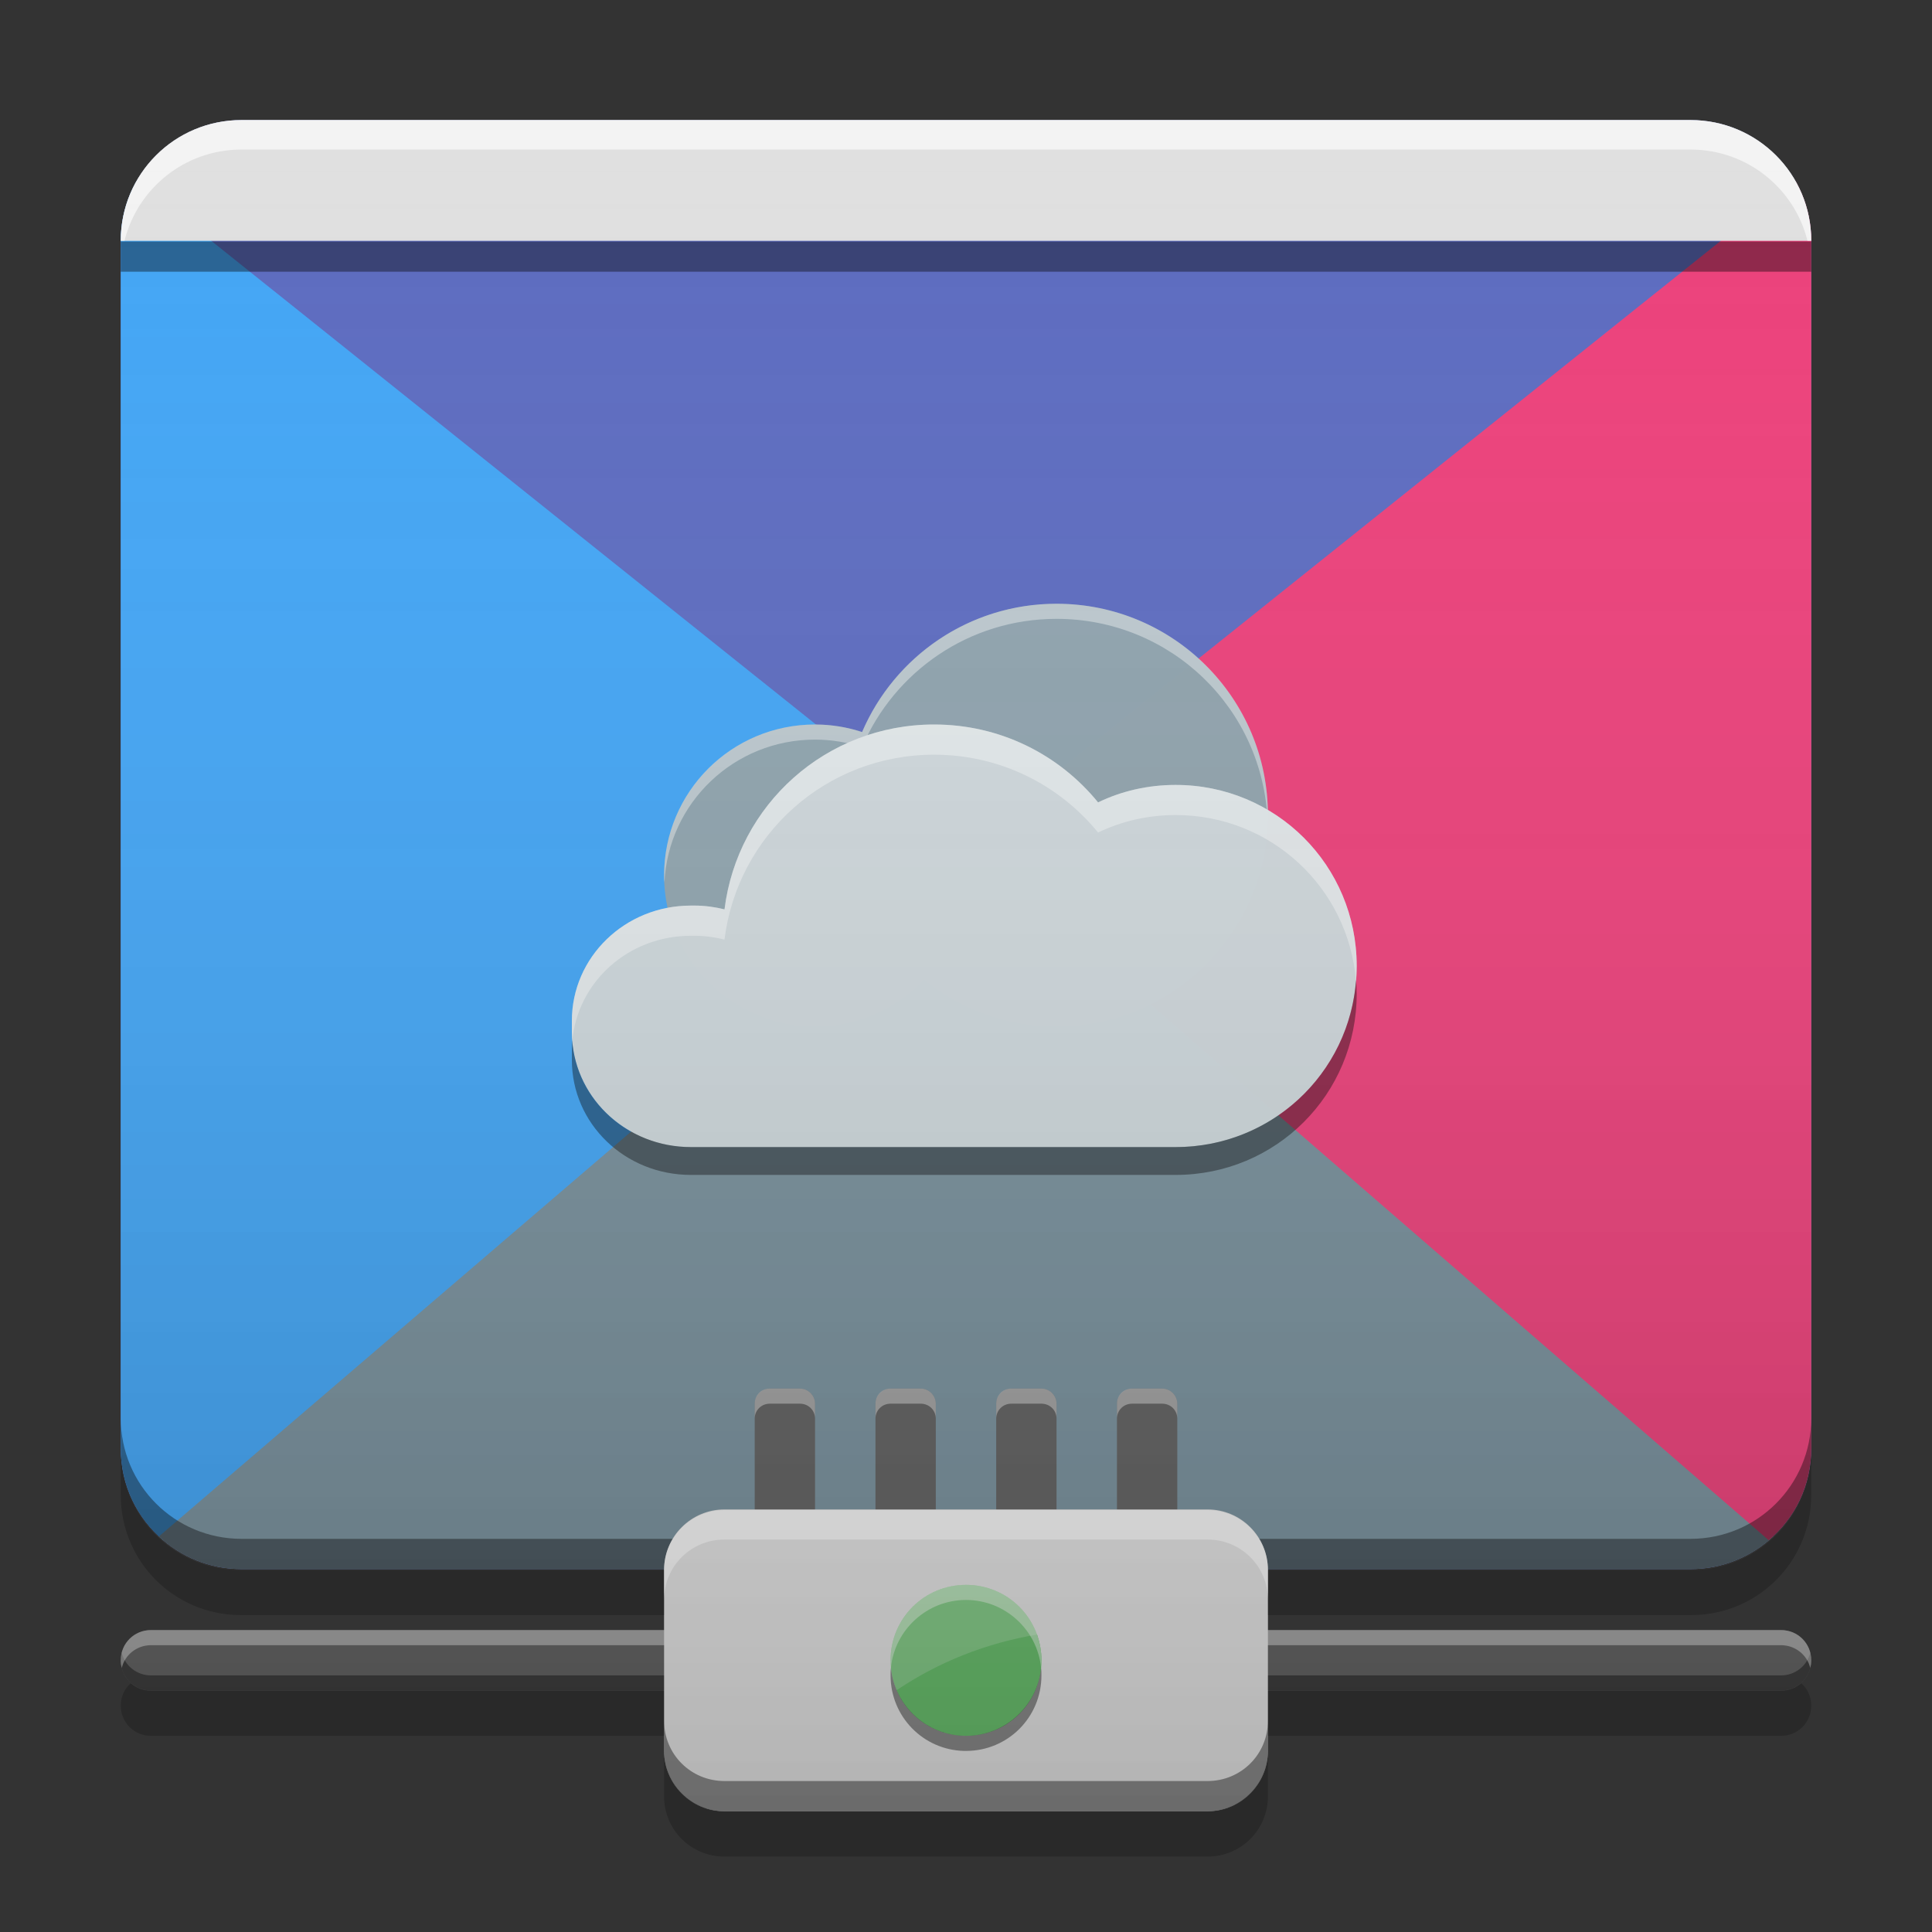 
<svg xmlns="http://www.w3.org/2000/svg" xmlns:xlink="http://www.w3.org/1999/xlink" width="22" height="22" viewBox="0 0 22 22" version="1.1">
<rect x="0" y="0" width="22" height="22" fill="#333333" stroke="none"/>
<defs>
<linearGradient id="linear0" gradientUnits="userSpaceOnUse" x1="32" y1="60" x2="32" y2="4" gradientTransform="matrix(0.344,0,0,0.344,0,0)">
<stop offset="0" style="stop-color:rgb(0%,0%,0%);stop-opacity:0.2;"/>
<stop offset="1" style="stop-color:rgb(100%,100%,100%);stop-opacity:0;"/>
</linearGradient>
</defs>
<g id="surface1">
<path style=" stroke:none;fill-rule:nonzero;fill:rgb(38.039%,38.039%,38.039%);fill-opacity:0.996;" d="M 1.719 18.562 L 20.281 18.562 C 20.473 18.562 20.625 18.715 20.625 18.906 C 20.625 19.098 20.473 19.25 20.281 19.25 L 1.719 19.25 C 1.527 19.25 1.375 19.098 1.375 18.906 C 1.375 18.715 1.527 18.562 1.719 18.562 Z M 1.719 18.562 "/>
<path style=" stroke:none;fill-rule:nonzero;fill:rgb(0.392%,0.392%,0.392%);fill-opacity:0.4;" d="M 1.719 19.25 C 1.527 19.25 1.375 19.098 1.375 18.906 C 1.375 18.879 1.379 18.848 1.387 18.82 C 1.422 18.969 1.559 19.078 1.719 19.078 L 20.281 19.078 C 20.441 19.078 20.578 18.969 20.613 18.82 C 20.621 18.848 20.625 18.879 20.625 18.906 C 20.625 19.098 20.473 19.25 20.281 19.25 Z M 1.719 19.25 "/>
<path style=" stroke:none;fill-rule:nonzero;fill:rgb(36.078%,41.961%,75.294%);fill-opacity:1;" d="M 2.75 1.367 L 19.25 1.367 C 20.008 1.367 20.625 1.984 20.625 2.742 L 20.625 16.492 C 20.625 17.254 20.008 17.867 19.25 17.867 L 2.75 17.867 C 1.992 17.867 1.375 17.254 1.375 16.492 L 1.375 2.742 C 1.375 1.984 1.992 1.367 2.75 1.367 Z M 2.75 1.367 "/>
<path style=" stroke:none;fill-rule:nonzero;fill:rgb(25.882%,64.706%,96.078%);fill-opacity:1;" d="M 1.555 2.062 L 11 9.617 L 1.859 17.539 C 1.562 17.289 1.375 16.914 1.375 16.492 L 1.375 2.742 C 1.375 2.496 1.441 2.262 1.555 2.062 Z M 1.555 2.062 "/>
<path style=" stroke:none;fill-rule:nonzero;fill:rgb(47.059%,56.471%,61.176%);fill-opacity:1;" d="M 11 9.617 L 1.809 17.496 C 2.055 17.727 2.387 17.867 2.75 17.867 L 19.25 17.867 C 19.613 17.867 19.945 17.727 20.191 17.496 Z M 11 9.617 "/>
<path style=" stroke:none;fill-rule:nonzero;fill:rgb(92.549%,25.098%,47.843%);fill-opacity:1;" d="M 20.445 2.062 L 11 9.617 L 20.141 17.539 C 20.438 17.289 20.625 16.914 20.625 16.492 L 20.625 2.742 C 20.625 2.496 20.559 2.262 20.445 2.062 Z M 20.445 2.062 "/>
<path style=" stroke:none;fill-rule:nonzero;fill:rgb(0.392%,0.392%,0.392%);fill-opacity:0.4;" d="M 1.375 16.148 L 1.375 16.492 C 1.375 17.254 1.988 17.867 2.75 17.867 L 19.25 17.867 C 20.012 17.867 20.625 17.254 20.625 16.492 L 20.625 16.148 C 20.625 16.91 20.012 17.523 19.25 17.523 L 2.75 17.523 C 1.988 17.523 1.375 16.91 1.375 16.148 Z M 1.375 16.148 "/>
<path style=" stroke:none;fill-rule:nonzero;fill:rgb(100%,100%,100%);fill-opacity:0.4;" d="M 1.719 18.562 C 1.527 18.562 1.375 18.715 1.375 18.906 C 1.375 18.938 1.379 18.965 1.387 18.992 C 1.422 18.844 1.559 18.734 1.719 18.734 L 20.281 18.734 C 20.441 18.734 20.578 18.844 20.613 18.992 C 20.621 18.965 20.625 18.938 20.625 18.906 C 20.625 18.715 20.473 18.562 20.281 18.562 Z M 1.719 18.562 "/>
<path style=" stroke:none;fill-rule:nonzero;fill:rgb(38.039%,38.039%,38.039%);fill-opacity:1;" d="M 8.766 15.812 L 9.109 15.812 C 9.203 15.812 9.281 15.891 9.281 15.984 L 9.281 17.703 C 9.281 17.797 9.203 17.875 9.109 17.875 L 8.766 17.875 C 8.672 17.875 8.594 17.797 8.594 17.703 L 8.594 15.984 C 8.594 15.891 8.672 15.812 8.766 15.812 Z M 8.766 15.812 "/>
<path style=" stroke:none;fill-rule:nonzero;fill:rgb(100%,100%,100%);fill-opacity:0.4;" d="M 8.758 15.812 C 8.664 15.816 8.594 15.891 8.594 15.984 L 8.594 16.148 C 8.598 16.055 8.672 15.984 8.766 15.984 L 9.109 15.984 C 9.203 15.984 9.277 16.055 9.281 16.148 L 9.281 15.984 C 9.281 15.891 9.203 15.812 9.109 15.812 L 8.766 15.812 C 8.762 15.812 8.762 15.812 8.758 15.812 Z M 8.758 15.812 "/>
<path style=" stroke:none;fill-rule:nonzero;fill:rgb(38.039%,38.039%,38.039%);fill-opacity:1;" d="M 10.141 15.812 L 10.484 15.812 C 10.578 15.812 10.656 15.891 10.656 15.984 L 10.656 17.703 C 10.656 17.797 10.578 17.875 10.484 17.875 L 10.141 17.875 C 10.047 17.875 9.969 17.797 9.969 17.703 L 9.969 15.984 C 9.969 15.891 10.047 15.812 10.141 15.812 Z M 10.141 15.812 "/>
<path style=" stroke:none;fill-rule:nonzero;fill:rgb(100%,100%,100%);fill-opacity:0.4;" d="M 10.133 15.812 C 10.039 15.816 9.969 15.891 9.969 15.984 L 9.969 16.148 C 9.973 16.055 10.047 15.984 10.141 15.984 L 10.484 15.984 C 10.578 15.984 10.652 16.055 10.656 16.148 L 10.656 15.984 C 10.656 15.891 10.578 15.812 10.484 15.812 L 10.141 15.812 C 10.137 15.812 10.137 15.812 10.133 15.812 Z M 10.133 15.812 "/>
<path style=" stroke:none;fill-rule:nonzero;fill:rgb(38.039%,38.039%,38.039%);fill-opacity:1;" d="M 11.516 15.812 L 11.859 15.812 C 11.953 15.812 12.031 15.891 12.031 15.984 L 12.031 17.703 C 12.031 17.797 11.953 17.875 11.859 17.875 L 11.516 17.875 C 11.422 17.875 11.344 17.797 11.344 17.703 L 11.344 15.984 C 11.344 15.891 11.422 15.812 11.516 15.812 Z M 11.516 15.812 "/>
<path style=" stroke:none;fill-rule:nonzero;fill:rgb(100%,100%,100%);fill-opacity:0.4;" d="M 11.508 15.812 C 11.414 15.816 11.344 15.891 11.344 15.984 L 11.344 16.148 C 11.348 16.055 11.422 15.984 11.516 15.984 L 11.859 15.984 C 11.953 15.984 12.027 16.055 12.031 16.148 L 12.031 15.984 C 12.031 15.891 11.953 15.812 11.859 15.812 L 11.516 15.812 C 11.512 15.812 11.512 15.812 11.508 15.812 Z M 11.508 15.812 "/>
<path style=" stroke:none;fill-rule:nonzero;fill:rgb(38.039%,38.039%,38.039%);fill-opacity:1;" d="M 12.891 15.812 L 13.234 15.812 C 13.328 15.812 13.406 15.891 13.406 15.984 L 13.406 17.703 C 13.406 17.797 13.328 17.875 13.234 17.875 L 12.891 17.875 C 12.797 17.875 12.719 17.797 12.719 17.703 L 12.719 15.984 C 12.719 15.891 12.797 15.812 12.891 15.812 Z M 12.891 15.812 "/>
<path style=" stroke:none;fill-rule:nonzero;fill:rgb(100%,100%,100%);fill-opacity:0.4;" d="M 12.883 15.812 C 12.789 15.816 12.719 15.891 12.719 15.984 L 12.719 16.148 C 12.723 16.055 12.797 15.984 12.891 15.984 L 13.234 15.984 C 13.328 15.984 13.402 16.055 13.406 16.148 L 13.406 15.984 C 13.406 15.891 13.328 15.812 13.234 15.812 L 12.891 15.812 C 12.887 15.812 12.887 15.812 12.883 15.812 Z M 12.883 15.812 "/>
<path style=" stroke:none;fill-rule:nonzero;fill:rgb(87.843%,87.843%,87.843%);fill-opacity:1;" d="M 8.25 17.188 L 13.75 17.188 C 14.129 17.188 14.438 17.496 14.438 17.875 L 14.438 19.938 C 14.438 20.316 14.129 20.625 13.75 20.625 L 8.25 20.625 C 7.871 20.625 7.562 20.316 7.562 19.938 L 7.562 17.875 C 7.562 17.496 7.871 17.188 8.25 17.188 Z M 8.25 17.188 "/>
<path style=" stroke:none;fill-rule:nonzero;fill:rgb(87.843%,87.843%,87.843%);fill-opacity:1;" d="M 2.75 1.367 C 1.988 1.367 1.375 1.98 1.375 2.742 L 20.625 2.742 C 20.625 1.98 20.012 1.367 19.25 1.367 Z M 2.75 1.367 "/>
<path style=" stroke:none;fill-rule:nonzero;fill:rgb(0%,0%,0%);fill-opacity:0.4;" d="M 1.375 2.75 L 1.375 3.094 L 20.625 3.094 L 20.625 2.75 Z M 7.562 19.594 L 7.562 19.938 C 7.562 20.32 7.867 20.625 8.25 20.625 L 13.75 20.625 C 14.133 20.625 14.438 20.32 14.438 19.938 L 14.438 19.594 C 14.438 19.977 14.133 20.281 13.75 20.281 L 8.25 20.281 C 7.867 20.281 7.562 19.977 7.562 19.594 Z M 7.562 19.594 "/>
<path style=" stroke:none;fill-rule:nonzero;fill:rgb(56.471%,64.314%,68.235%);fill-opacity:0.996;" d="M 12.031 6.875 C 13.359 6.875 14.438 7.953 14.438 9.281 C 14.438 10.609 13.359 11.688 12.031 11.688 C 10.703 11.688 9.625 10.609 9.625 9.281 C 9.625 7.953 10.703 6.875 12.031 6.875 Z M 12.031 6.875 "/>
<path style=" stroke:none;fill-rule:nonzero;fill:rgb(100%,100%,100%);fill-opacity:0.6;" d="M 2.75 1.367 C 1.988 1.367 1.375 1.98 1.375 2.742 L 1.418 2.742 C 1.566 2.145 2.105 1.703 2.75 1.703 L 19.25 1.703 C 19.895 1.703 20.434 2.145 20.582 2.742 L 20.625 2.742 C 20.625 1.98 20.012 1.367 19.25 1.367 Z M 8.25 17.195 C 7.867 17.195 7.562 17.504 7.562 17.883 L 7.562 18.219 C 7.562 17.836 7.867 17.531 8.25 17.531 L 13.75 17.531 C 14.133 17.531 14.438 17.836 14.438 18.219 L 14.438 17.883 C 14.438 17.504 14.133 17.195 13.75 17.195 Z M 8.25 17.195 "/>
<path style=" stroke:none;fill-rule:nonzero;fill:rgb(56.471%,64.314%,68.235%);fill-opacity:0.996;" d="M 9.281 8.25 C 10.23 8.25 11 9.02 11 9.969 C 11 10.918 10.23 11.688 9.281 11.688 C 8.332 11.688 7.562 10.918 7.562 9.969 C 7.562 9.02 8.332 8.25 9.281 8.25 Z M 9.281 8.25 "/>
<path style=" stroke:none;fill-rule:nonzero;fill:rgb(100%,100%,100%);fill-opacity:0.4;" d="M 12.031 6.875 C 11.035 6.875 10.184 7.477 9.816 8.336 C 9.648 8.281 9.469 8.25 9.281 8.25 C 8.328 8.25 7.562 9.016 7.562 9.969 C 7.562 9.996 7.562 10.023 7.566 10.051 C 7.609 9.141 8.359 8.422 9.281 8.422 C 9.469 8.422 9.648 8.453 9.816 8.508 C 10.184 7.648 11.035 7.047 12.031 7.047 C 13.332 7.047 14.387 8.07 14.434 9.359 C 14.438 9.332 14.438 9.309 14.438 9.281 C 14.438 7.949 13.363 6.875 12.031 6.875 Z M 12.031 6.875 "/>
<path style=" stroke:none;fill-rule:nonzero;fill:rgb(81.176%,84.706%,86.275%);fill-opacity:0.996;" d="M 10.637 8.25 C 9.406 8.25 8.398 9.164 8.25 10.355 C 8.141 10.328 8.027 10.312 7.91 10.312 L 7.867 10.312 C 7.117 10.312 6.512 10.898 6.512 11.625 L 6.512 11.75 C 6.512 12.477 7.117 13.062 7.867 13.062 L 13.387 13.062 C 14.531 13.062 15.449 12.145 15.449 11 C 15.449 9.855 14.531 8.938 13.387 8.938 C 13.07 8.938 12.77 9.008 12.504 9.137 C 12.062 8.594 11.391 8.25 10.637 8.25 Z M 10.637 8.25 "/>
<path style=" stroke:none;fill-rule:nonzero;fill:rgb(50.588%,78.039%,51.765%);fill-opacity:1;" d="M 11 18.047 C 11.477 18.047 11.859 18.43 11.859 18.906 C 11.859 19.383 11.477 19.766 11 19.766 C 10.523 19.766 10.141 19.383 10.141 18.906 C 10.141 18.43 10.523 18.047 11 18.047 Z M 11 18.047 "/>
<path style=" stroke:none;fill-rule:nonzero;fill:rgb(40%,73.333%,41.569%);fill-opacity:1;" d="M 11.809 18.613 C 11.223 18.711 10.68 18.93 10.211 19.246 C 10.34 19.551 10.645 19.766 11 19.766 C 11.477 19.766 11.859 19.383 11.859 18.906 C 11.859 18.805 11.84 18.707 11.809 18.613 Z M 11.809 18.613 "/>
<path style=" stroke:none;fill-rule:nonzero;fill:rgb(99.216%,99.216%,99.216%);fill-opacity:0.4;" d="M 10.977 18.047 C 10.512 18.059 10.141 18.438 10.141 18.906 C 10.141 18.934 10.141 18.965 10.145 18.992 C 10.188 18.559 10.555 18.219 11 18.219 C 11.445 18.219 11.812 18.559 11.855 18.992 C 11.859 18.965 11.859 18.934 11.859 18.906 C 11.859 18.43 11.477 18.047 11 18.047 C 10.992 18.047 10.984 18.047 10.977 18.047 Z M 10.977 18.047 "/>
<path style=" stroke:none;fill-rule:nonzero;fill:rgb(0%,0%,0%);fill-opacity:0.4;" d="M 10.977 19.938 C 10.512 19.926 10.141 19.547 10.141 19.078 C 10.141 19.051 10.141 19.02 10.145 18.992 C 10.188 19.426 10.555 19.766 11 19.766 C 11.445 19.766 11.812 19.426 11.855 18.992 C 11.859 19.02 11.859 19.051 11.859 19.078 C 11.859 19.555 11.477 19.938 11 19.938 C 10.992 19.938 10.984 19.938 10.977 19.938 Z M 10.977 19.938 "/>
<path style=" stroke:none;fill-rule:nonzero;fill:rgb(100%,100%,100%);fill-opacity:0.4;" d="M 10.637 8.25 C 9.406 8.25 8.398 9.164 8.25 10.355 C 8.141 10.328 8.027 10.312 7.91 10.312 L 7.867 10.312 C 7.117 10.312 6.512 10.898 6.512 11.625 L 6.512 11.75 C 6.512 11.789 6.516 11.824 6.516 11.859 C 6.574 11.184 7.152 10.656 7.867 10.656 L 7.91 10.656 C 8.027 10.656 8.141 10.672 8.25 10.699 C 8.398 9.508 9.406 8.594 10.637 8.594 C 11.391 8.594 12.062 8.938 12.504 9.48 C 12.77 9.352 13.07 9.281 13.387 9.281 C 14.473 9.281 15.355 10.109 15.441 11.172 C 15.445 11.113 15.449 11.059 15.449 11 C 15.449 9.855 14.531 8.938 13.387 8.938 C 13.07 8.938 12.77 9.008 12.504 9.137 C 12.062 8.594 11.391 8.25 10.637 8.25 Z M 10.637 8.25 "/>
<path style=" stroke:none;fill-rule:nonzero;fill:rgb(0%,0%,0%);fill-opacity:0.4;" d="M 15.441 11.16 C 15.363 12.227 14.477 13.062 13.387 13.062 L 7.867 13.062 C 7.148 13.062 6.566 12.527 6.516 11.848 C 6.516 11.879 6.512 11.91 6.512 11.941 L 6.512 12.07 C 6.512 12.797 7.117 13.379 7.867 13.379 L 13.387 13.379 C 14.531 13.379 15.449 12.461 15.449 11.316 C 15.449 11.266 15.445 11.211 15.441 11.16 Z M 15.441 11.16 "/>
<path style=" stroke:none;fill-rule:nonzero;fill:url(#linear0);" d="M 2.742 1.375 C 1.984 1.375 1.375 1.984 1.375 2.742 L 1.375 16.508 C 1.375 17.266 1.984 17.875 2.742 17.875 L 7.562 17.875 L 7.562 18.562 L 1.719 18.562 C 1.527 18.562 1.375 18.715 1.375 18.906 C 1.375 19.098 1.527 19.25 1.719 19.25 L 7.562 19.25 L 7.562 19.938 C 7.562 20.32 7.867 20.625 8.25 20.625 L 13.75 20.625 C 14.133 20.625 14.438 20.32 14.438 19.938 L 14.438 19.25 L 20.281 19.25 C 20.473 19.25 20.625 19.098 20.625 18.906 C 20.625 18.715 20.473 18.562 20.281 18.562 L 14.438 18.562 L 14.438 17.875 L 19.258 17.875 C 20.016 17.875 20.625 17.266 20.625 16.508 L 20.625 2.742 C 20.625 1.984 20.016 1.375 19.258 1.375 Z M 2.742 1.375 "/>
<path style=" stroke:none;fill-rule:nonzero;fill:rgb(0%,0%,0%);fill-opacity:0.2;" d="M 1.375 16.512 L 1.375 17.023 C 1.375 17.781 1.984 18.391 2.742 18.391 L 7.562 18.391 L 7.562 17.879 L 2.742 17.879 C 1.984 17.879 1.375 17.27 1.375 16.512 Z M 20.625 16.512 C 20.625 17.27 20.016 17.879 19.258 17.879 L 14.438 17.879 L 14.438 18.391 L 19.258 18.391 C 20.016 18.391 20.625 17.781 20.625 17.023 Z M 1.488 19.168 C 1.418 19.23 1.375 19.32 1.375 19.422 C 1.375 19.613 1.527 19.766 1.719 19.766 L 7.562 19.766 L 7.562 19.254 L 1.719 19.254 C 1.629 19.254 1.551 19.223 1.488 19.168 Z M 20.512 19.168 C 20.449 19.223 20.371 19.254 20.281 19.254 L 14.438 19.254 L 14.438 19.766 L 20.281 19.766 C 20.473 19.766 20.625 19.613 20.625 19.422 C 20.625 19.32 20.582 19.23 20.512 19.168 Z M 7.562 19.941 L 7.562 20.453 C 7.562 20.836 7.867 21.141 8.25 21.141 L 13.75 21.141 C 14.133 21.141 14.438 20.836 14.438 20.453 L 14.438 19.941 C 14.438 20.324 14.133 20.629 13.75 20.629 L 8.25 20.629 C 7.867 20.629 7.562 20.324 7.562 19.941 Z M 7.562 19.941 "/>
</g>
</svg>
